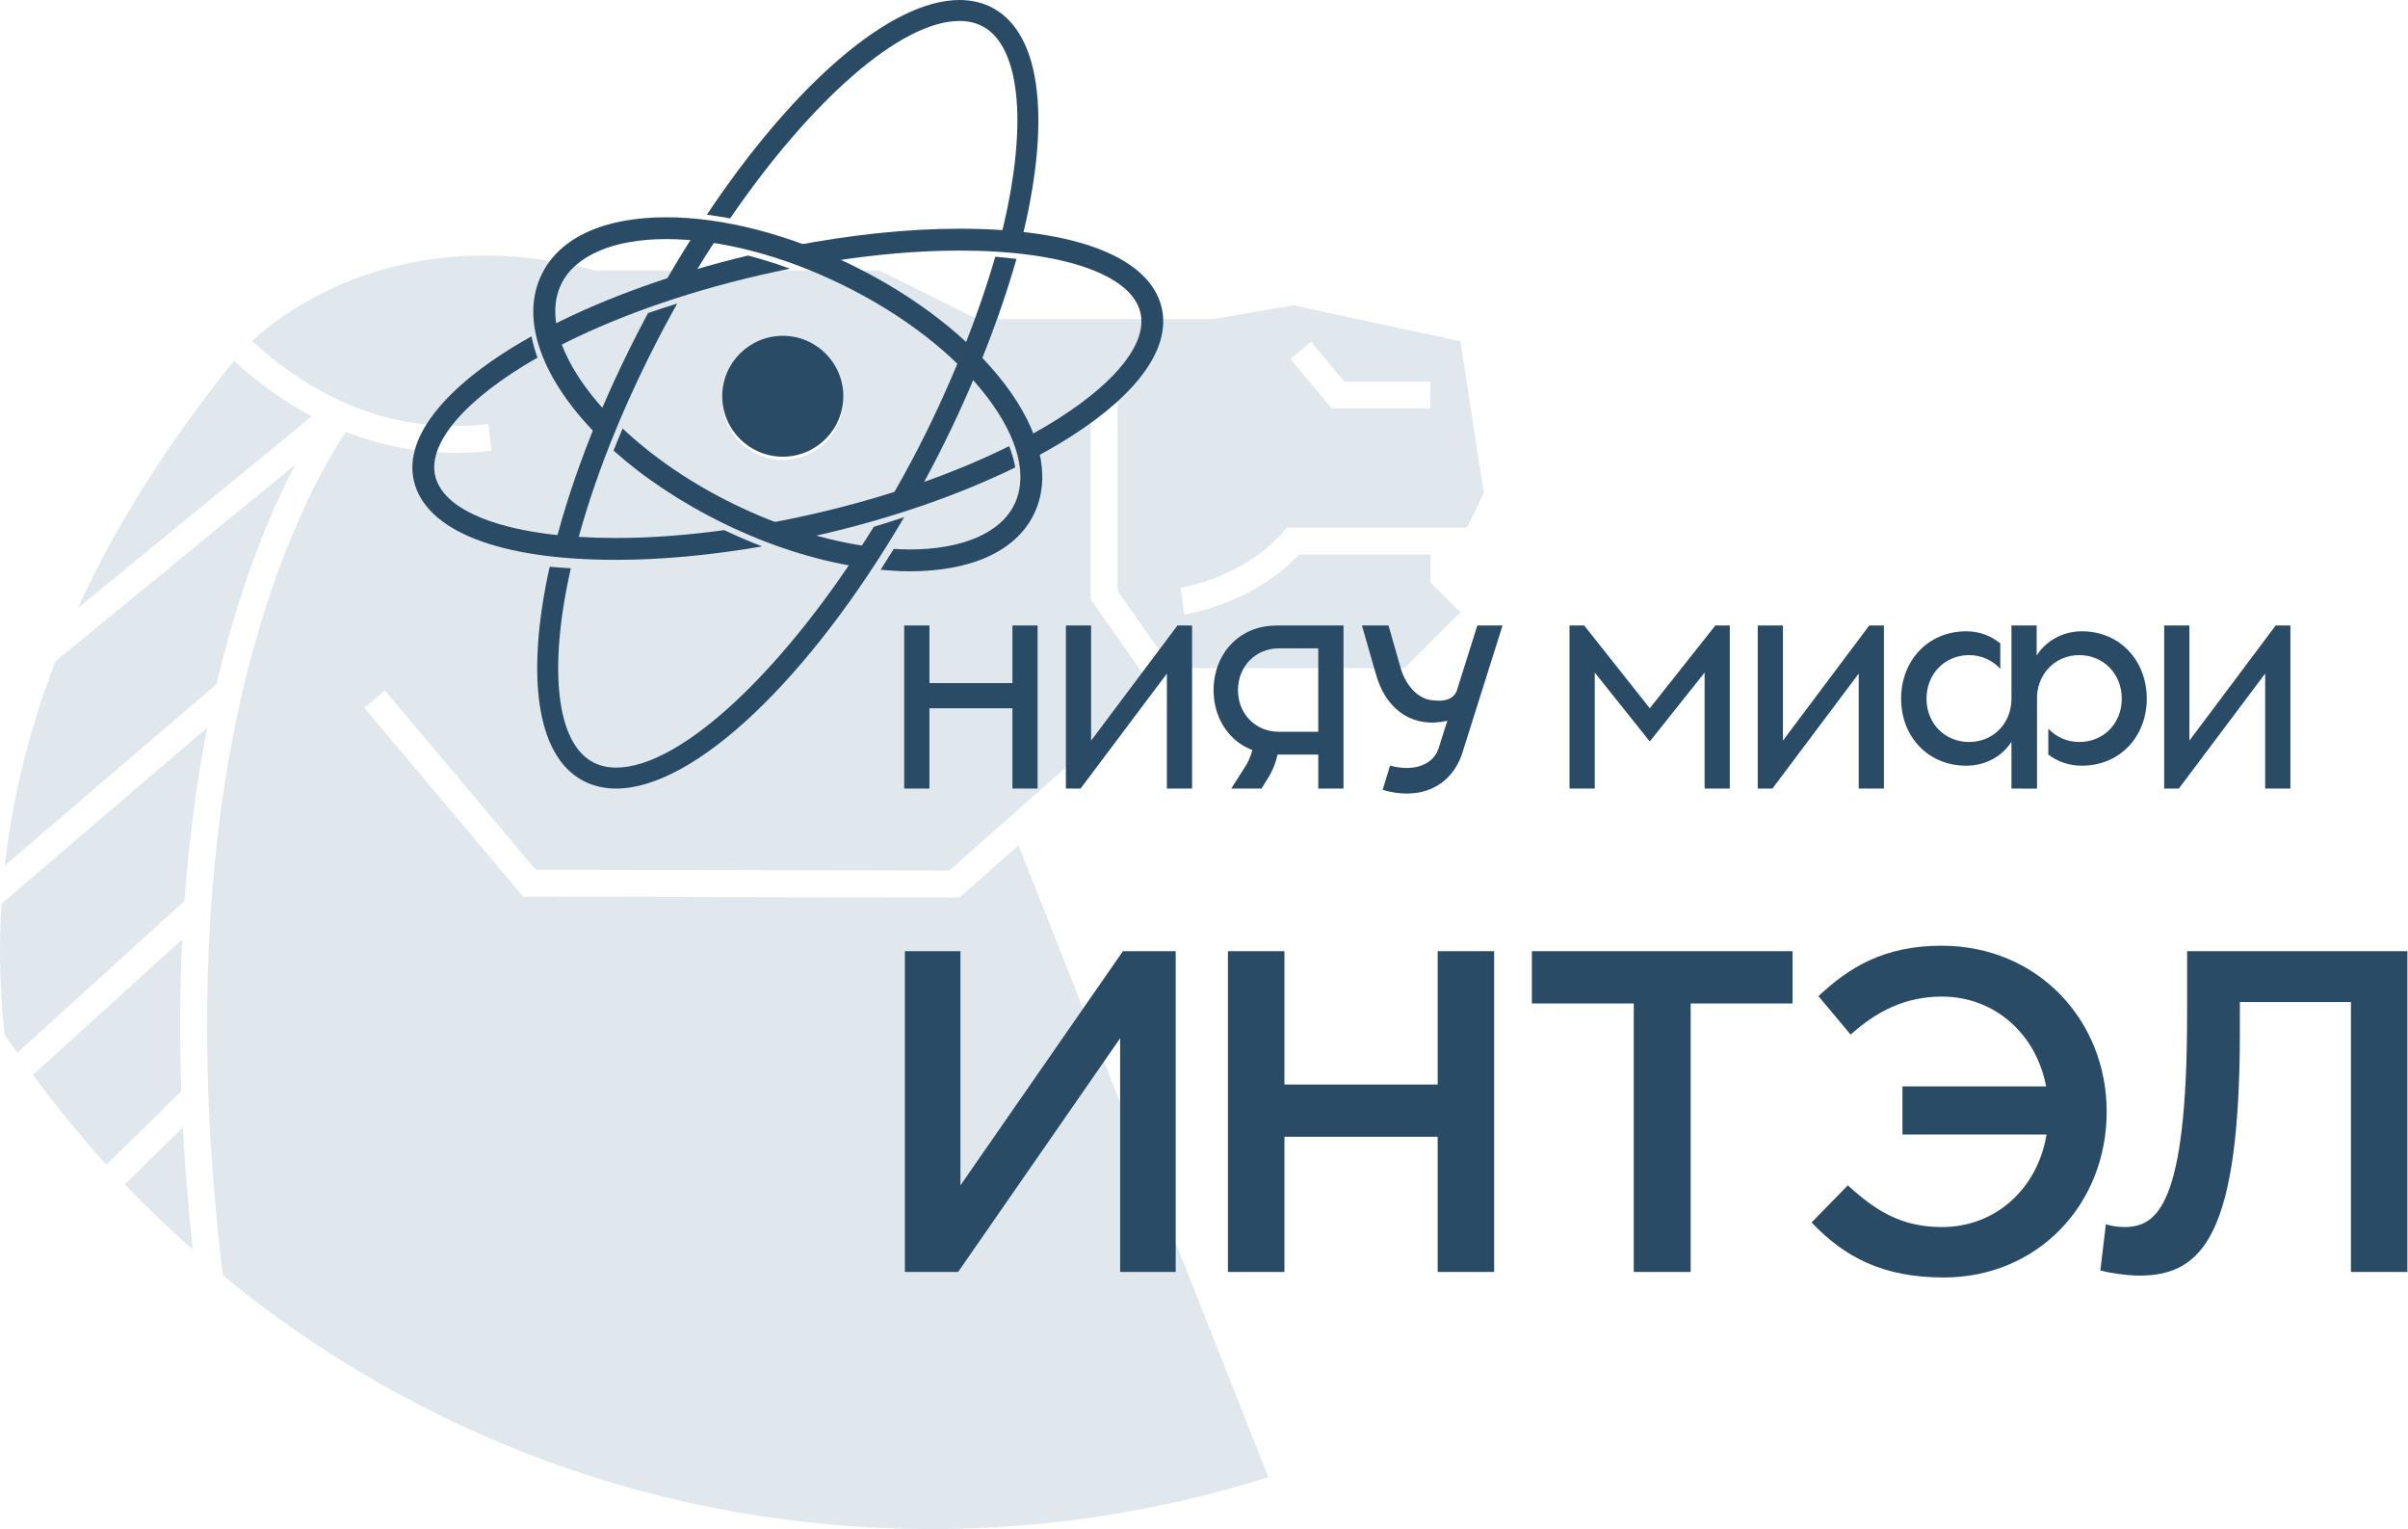 <?xml version="1.0" encoding="UTF-8" standalone="no"?>
<!-- Created with Inkscape (http://www.inkscape.org/) -->

<svg
   version="1.1"
   id="svg1"
   width="350.667"
   height="222.667"
   viewBox="0 0 350.667 222.667"
   sodipodi:docname="logo2.svg"
   inkscape:version="1.3 (1:1.3+202307231459+0e150ed6c4)"
   xmlns:inkscape="http://www.inkscape.org/namespaces/inkscape"
   xmlns:sodipodi="http://sodipodi.sourceforge.net/DTD/sodipodi-0.dtd"
   xmlns="http://www.w3.org/2000/svg"
   xmlns:svg="http://www.w3.org/2000/svg">
  <defs
     id="defs1">
    <clipPath
       clipPathUnits="userSpaceOnUse"
       id="clipPath1">
      <path
         d="M 0,0 H 263 V 167 H 0 Z"
         id="path1" />
    </clipPath>
    <clipPath
       clipPathUnits="userSpaceOnUse"
       id="clipPath3">
      <path
         d="M 0,0 H 263 V 167 H 0 Z"
         id="path3" />
    </clipPath>
    <clipPath
       clipPathUnits="userSpaceOnUse"
       id="clipPath5">
      <path
         d="M 0,0 H 263 V 167 H 0 Z"
         id="path5" />
    </clipPath>
    <clipPath
       clipPathUnits="userSpaceOnUse"
       id="clipPath7">
      <path
         d="M 0,0 H 263 V 167 H 0 Z"
         id="path7" />
    </clipPath>
    <clipPath
       clipPathUnits="userSpaceOnUse"
       id="clipPath9">
      <path
         d="M 0,0 H 263 V 167 H 0 Z"
         id="path9" />
    </clipPath>
    <clipPath
       clipPathUnits="userSpaceOnUse"
       id="clipPath11">
      <path
         d="M 0,0 H 263 V 167 H 0 Z"
         id="path11" />
    </clipPath>
    <clipPath
       clipPathUnits="userSpaceOnUse"
       id="clipPath13">
      <path
         d="M 0,0 H 263 V 167 H 0 Z"
         id="path13" />
    </clipPath>
    <clipPath
       clipPathUnits="userSpaceOnUse"
       id="clipPath15">
      <path
         d="M 0,0 H 263 V 167 H 0 Z"
         id="path15" />
    </clipPath>
    <clipPath
       clipPathUnits="userSpaceOnUse"
       id="clipPath17">
      <path
         d="M 0,0 H 263 V 167 H 0 Z"
         id="path17" />
    </clipPath>
    <clipPath
       clipPathUnits="userSpaceOnUse"
       id="clipPath19">
      <path
         d="M 0,0 H 263 V 167 H 0 Z"
         id="path19" />
    </clipPath>
    <clipPath
       clipPathUnits="userSpaceOnUse"
       id="clipPath21">
      <path
         d="M 0,0 H 263 V 167 H 0 Z"
         id="path21" />
    </clipPath>
    <clipPath
       clipPathUnits="userSpaceOnUse"
       id="clipPath23">
      <path
         d="M 0,0 H 263 V 167 H 0 Z"
         id="path23" />
    </clipPath>
    <clipPath
       clipPathUnits="userSpaceOnUse"
       id="clipPath25">
      <path
         d="M 0,0 H 263 V 167 H 0 Z"
         id="path25" />
    </clipPath>
    <clipPath
       clipPathUnits="userSpaceOnUse"
       id="clipPath27">
      <path
         d="M 0,0 H 263 V 167 H 0 Z"
         id="path27" />
    </clipPath>
    <clipPath
       clipPathUnits="userSpaceOnUse"
       id="clipPath29">
      <path
         d="M 0,0 H 263 V 167 H 0 Z"
         id="path29" />
    </clipPath>
    <clipPath
       clipPathUnits="userSpaceOnUse"
       id="clipPath31">
      <path
         d="M 0,0 H 263 V 167 H 0 Z"
         id="path31" />
    </clipPath>
    <clipPath
       clipPathUnits="userSpaceOnUse"
       id="clipPath33">
      <path
         d="M 0,0 H 263 V 167 H 0 Z"
         id="path33" />
    </clipPath>
    <clipPath
       clipPathUnits="userSpaceOnUse"
       id="clipPath35">
      <path
         d="M 0,0 H 263 V 167 H 0 Z"
         id="path35" />
    </clipPath>
    <clipPath
       clipPathUnits="userSpaceOnUse"
       id="clipPath37">
      <path
         d="M 0,0 H 263 V 167 H 0 Z"
         id="path37" />
    </clipPath>
    <clipPath
       clipPathUnits="userSpaceOnUse"
       id="clipPath39">
      <path
         d="M 0,0 H 263 V 167 H 0 Z"
         id="path39" />
    </clipPath>
    <clipPath
       clipPathUnits="userSpaceOnUse"
       id="clipPath41">
      <path
         d="M 0,0 H 263 V 167 H 0 Z"
         id="path41" />
    </clipPath>
    <clipPath
       clipPathUnits="userSpaceOnUse"
       id="clipPath43">
      <path
         d="M 0,0 H 263 V 167 H 0 Z"
         id="path43" />
    </clipPath>
    <clipPath
       clipPathUnits="userSpaceOnUse"
       id="clipPath45">
      <path
         d="M 0,0 H 263 V 167 H 0 Z"
         id="path45" />
    </clipPath>
    <clipPath
       clipPathUnits="userSpaceOnUse"
       id="clipPath47">
      <path
         d="M 0,0 H 263 V 167 H 0 Z"
         id="path47" />
    </clipPath>
    <clipPath
       clipPathUnits="userSpaceOnUse"
       id="clipPath49">
      <path
         d="M 0,0 H 263 V 167 H 0 Z"
         id="path49" />
    </clipPath>
    <clipPath
       clipPathUnits="userSpaceOnUse"
       id="clipPath51">
      <path
         d="M 0,0 H 263 V 167 H 0 Z"
         id="path51" />
    </clipPath>
    <clipPath
       clipPathUnits="userSpaceOnUse"
       id="clipPath53">
      <path
         d="M 0,0 H 263 V 167 H 0 Z"
         id="path53" />
    </clipPath>
    <clipPath
       clipPathUnits="userSpaceOnUse"
       id="clipPath55">
      <path
         d="M 0,0 H 263 V 167 H 0 Z"
         id="path55" />
    </clipPath>
    <clipPath
       clipPathUnits="userSpaceOnUse"
       id="clipPath57">
      <path
         d="M 0,0 H 263 V 167 H 0 Z"
         id="path57" />
    </clipPath>
    <clipPath
       clipPathUnits="userSpaceOnUse"
       id="clipPath59">
      <path
         d="M 0,0 H 263 V 167 H 0 Z"
         id="path59" />
    </clipPath>
    <clipPath
       clipPathUnits="userSpaceOnUse"
       id="clipPath61">
      <path
         d="M 0,0 H 263 V 167 H 0 Z"
         id="path61" />
    </clipPath>
  </defs>
  <sodipodi:namedview
     id="namedview1"
     pagecolor="#ffffff"
     bordercolor="#666666"
     borderopacity="1.0"
     inkscape:showpageshadow="2"
     inkscape:pageopacity="0.0"
     inkscape:pagecheckerboard="0"
     inkscape:deskcolor="#d1d1d1"
     inkscape:zoom="2.3552303"
     inkscape:cx="128.22525"
     inkscape:cy="133.74488"
     inkscape:window-width="1850"
     inkscape:window-height="1016"
     inkscape:window-x="0"
     inkscape:window-y="0"
     inkscape:window-maximized="1"
     inkscape:current-layer="g1">
    <inkscape:page
       x="0"
       y="0"
       id="page1"
       width="350.667"
       height="222.667"
       margin="0"
       bleed="0"
       inkscape:export-filename="logo2.pdf"
       inkscape:export-xdpi="96"
       inkscape:export-ydpi="96" />
  </sodipodi:namedview>
  <g
     id="g1"
     inkscape:groupmode="layer"
     inkscape:label="">
    <g
       id="g67"
       style="fill:#e0e8ee;fill-opacity:1">
      <g
         id="g2"
         style="fill:#e0e8ee;fill-opacity:1">
        <path
           d="M 19.906,102.59 3.605,117.395 c 2.508,3.414 5.184,6.687 8.028,9.808 l 8.172,-8.023 c -0.203,-5.946 -0.149,-11.477 0.101,-16.59"
           style="fill:#e0e8ee;fill-opacity:1;fill-rule:nonzero;stroke:none"
           transform="scale(1.333)"
           clip-path="url(#clipPath1)"
           id="path2" />
      </g>
      <g
         id="g4"
         style="fill:#e0e8ee;fill-opacity:1">
        <path
           d="M 22.645,79.449 0.156,98.715 c -0.304,4.957 -0.152,9.726 0.348,14.281 0.453,0.672 0.914,1.34 1.379,2 L 20.156,98.398 c 0.524,-7.207 1.418,-13.523 2.489,-18.949"
           style="fill:#e0e8ee;fill-opacity:1;fill-rule:nonzero;stroke:none"
           transform="scale(1.333)"
           clip-path="url(#clipPath3)"
           id="path4" />
      </g>
      <g
         id="g6"
         style="fill:#e0e8ee;fill-opacity:1">
        <path
           d="m 13.637,129.348 c 2.371,2.48 4.851,4.859 7.422,7.132 -0.504,-4.656 -0.86,-9.109 -1.086,-13.359 z"
           style="fill:#e0e8ee;fill-opacity:1;fill-rule:nonzero;stroke:none"
           transform="scale(1.333)"
           clip-path="url(#clipPath5)"
           id="path6" />
      </g>
      <g
         id="g8"
         style="fill:#e0e8ee;fill-opacity:1">
        <path
           d="M 23.855,73.887 C 26.426,63.266 29.68,55.656 32.238,50.766 L 6.066,72.211 C 3.074,79.977 1.324,87.438 0.523,94.539 L 23.668,74.703 c 0.059,-0.273 0.125,-0.543 0.187,-0.816"
           style="fill:#e0e8ee;fill-opacity:1;fill-rule:nonzero;stroke:none"
           transform="scale(1.333)"
           clip-path="url(#clipPath7)"
           id="path8" />
      </g>
      <g
         id="g10"
         style="fill:#e0e8ee;fill-opacity:1">
        <path
           d="M 25.57,39.406 C 18.051,48.691 12.488,57.723 8.508,66.41 L 34.062,45.473 C 31.105,43.902 28.258,41.879 25.57,39.406"
           style="fill:#e0e8ee;fill-opacity:1;fill-rule:nonzero;stroke:none"
           transform="scale(1.333)"
           clip-path="url(#clipPath9)"
           id="path10" />
      </g>
      <g
         id="g12"
         style="fill:#e0e8ee;fill-opacity:1">
        <path
           d="m 85.52,50.234 c -3.657,0 -6.618,-2.957 -6.618,-6.601 0,-3.645 2.961,-6.602 6.618,-6.602 3.648,0 6.609,2.957 6.609,6.602 0,3.644 -2.961,6.601 -6.609,6.601 m 57.714,-12.906 3.621,4.332 h 9.407 v 2.938 h -10.789 l -4.5,-5.391 z m -3.058,20.793 0.433,-0.5 h 19.661 l 1.82,-3.754 -2.535,-16.59 -18.254,-3.937 -8.719,1.504 H 106.734 L 96.062,29.539 H 65.047 c -21.008,-5.484 -33.899,4.375 -37.504,7.691 7.754,7.118 16.441,10.172 25.812,9.082 l 0.344,2.918 c -1.312,0.153 -2.613,0.227 -3.91,0.227 -4.121,0 -8.144,-0.777 -12.016,-2.289 -2.16,3.246 -7.414,12.246 -11.113,27.648 -3.332,13.864 -5.871,35.231 -2.312,64.477 21.027,17.312 47.988,27.707 77.375,27.707 12.839,0 25.218,-1.992 36.839,-5.668 L 111.27,92.316 104.816,98.027 57.145,97.934 39.801,77.305 l 2.254,-1.891 16.465,19.582 45.183,0.086 22.359,-19.766 -6.914,-9.871 V 43.359 h 2.946 V 64.52 l 6.183,8.832 0.016,-0.016 0.203,0.234 0.586,-0.597 h 24.363 l 6.11,-6.098 -3.293,-3.281 v -3.035 h -14.336 c -5.133,5.429 -12.227,6.507 -12.535,6.554 l -0.215,-1.457 -0.207,-1.453 c 0.066,-0.015 6.777,-1.051 11.207,-6.082"
           style="fill:#e0e8ee;fill-opacity:1;fill-rule:nonzero;stroke:none"
           transform="scale(1.333)"
           clip-path="url(#clipPath11)"
           id="path12" />
      </g>
    </g>
    <g
       id="g66"
       style="fill:#294b66;fill-opacity:1">
      <g
         id="g65"
         style="fill:#294b66;fill-opacity:1">
        <g
           id="g14"
           style="fill:#294b66;fill-opacity:1">
          <path
             d="m 101.672,51.301 c 4.16,-7.856 7.398,-16.086 9.375,-23.024 -0.75,-0.093 -1.52,-0.172 -2.317,-0.238 -1.878,6.5 -4.957,14.399 -9.085,22.191 -0.762,1.438 -1.551,2.852 -2.352,4.235 1.113,-0.363 2.211,-0.746 3.285,-1.141 0.367,-0.668 0.738,-1.34 1.094,-2.023"
             style="fill:#294b66;fill-opacity:1;fill-rule:nonzero;stroke:none"
             transform="scale(1.333)"
             clip-path="url(#clipPath13)"
             id="path14" />
        </g>
        <g
           id="g16"
           style="fill:#294b66;fill-opacity:1">
          <path
             d="m 72.484,35.898 c 0.489,-0.925 0.989,-1.839 1.5,-2.746 -1.093,0.336 -2.148,0.684 -3.187,1.039 -0.117,0.211 -0.231,0.422 -0.34,0.637 -4.617,8.711 -7.93,17.219 -9.844,24.727 0.75,0.066 1.528,0.113 2.328,0.148 1.821,-7.004 4.95,-15.129 9.543,-23.805"
             style="fill:#294b66;fill-opacity:1;fill-rule:nonzero;stroke:none"
             transform="scale(1.333)"
             clip-path="url(#clipPath15)"
             id="path16" />
        </g>
        <g
           id="g18"
           style="fill:#294b66;fill-opacity:1">
          <path
             d="m 68.02,46.801 c -0.34,0.812 -0.68,1.617 -0.993,2.41 3.293,2.945 7.399,5.699 12.118,8 4.839,2.355 9.816,3.945 14.496,4.691 0.476,-0.714 0.953,-1.449 1.418,-2.191 C 90.328,59.094 85.191,57.504 80.195,55.07 75.426,52.746 71.262,49.855 68.02,46.801"
             style="fill:#294b66;fill-opacity:1;fill-rule:nonzero;stroke:none"
             transform="scale(1.333)"
             clip-path="url(#clipPath17)"
             id="path18" />
        </g>
        <g
           id="g20"
           style="fill:#294b66;fill-opacity:1">
          <path
             d="M 109.793,41.984 C 106.012,36.996 100.039,32.355 92.977,28.91 86.113,25.574 78.945,23.73 72.785,23.73 c -6.808,0 -11.644,2.215 -13.609,6.239 -2.43,4.98 0.117,11.543 6.07,17.554 0.332,-0.824 0.668,-1.648 1.02,-2.476 C 61.59,40.023 59.488,34.77 61.32,31.02 c 1.524,-3.122 5.703,-4.907 11.465,-4.907 5.801,0 12.606,1.754 19.145,4.946 6.73,3.277 12.398,7.668 15.957,12.363 3.383,4.469 4.418,8.617 2.922,11.687 -1.528,3.118 -5.704,4.903 -11.469,4.903 -0.555,0 -1.129,-0.032 -1.699,-0.063 -0.477,0.774 -0.953,1.531 -1.438,2.281 1.07,0.094 2.121,0.168 3.137,0.168 6.808,0 11.644,-2.218 13.609,-6.238 1.918,-3.922 0.797,-8.953 -3.156,-14.176"
             style="fill:#294b66;fill-opacity:1;fill-rule:nonzero;stroke:none"
             transform="scale(1.333)"
             clip-path="url(#clipPath19)"
             id="path20" />
        </g>
        <g
           id="g22"
           style="fill:#294b66;fill-opacity:1">
          <path
             d="m 95.457,57.535 c -9.531,15.403 -20.953,26.301 -28.145,26.301 -0.941,0 -1.796,-0.199 -2.535,-0.59 -3.922,-2.07 -4.945,-10.004 -2.414,-21.184 -0.797,-0.039 -1.566,-0.093 -2.312,-0.164 -2.602,11.727 -1.531,20.633 3.652,23.375 1.078,0.567 2.293,0.852 3.609,0.852 8.559,0 21.086,-11.953 31.469,-29.648 -1.09,0.371 -2.199,0.722 -3.324,1.058"
             style="fill:#294b66;fill-opacity:1;fill-rule:nonzero;stroke:none"
             transform="scale(1.333)"
             clip-path="url(#clipPath21)"
             id="path22" />
        </g>
        <g
           id="g24"
           style="fill:#294b66;fill-opacity:1">
          <path
             d="m 89.082,56.078 c -1.859,0.43 -3.719,0.809 -5.562,1.137 1.484,0.594 2.968,1.113 4.437,1.547 0.559,-0.117 1.105,-0.235 1.668,-0.364 7.855,-1.808 15.184,-4.359 21.289,-7.347 -0.133,-0.75 -0.355,-1.524 -0.668,-2.324 -6.008,2.988 -13.312,5.539 -21.164,7.351"
             style="fill:#294b66;fill-opacity:1;fill-rule:nonzero;stroke:none"
             transform="scale(1.333)"
             clip-path="url(#clipPath23)"
             id="path24" />
        </g>
        <g
           id="g26"
           style="fill:#294b66;fill-opacity:1">
          <path
             d="m 60.309,35.531 c 0.093,0.762 0.277,1.555 0.562,2.36 5.809,-3.008 13.313,-5.797 22.168,-7.844 1.094,-0.25 2.176,-0.481 3.258,-0.703 -1.535,-0.559 -3.067,-1.043 -4.574,-1.434 -8.184,1.953 -15.508,4.613 -21.414,7.621"
             style="fill:#294b66;fill-opacity:1;fill-rule:nonzero;stroke:none"
             transform="scale(1.333)"
             clip-path="url(#clipPath25)"
             id="path26" />
        </g>
        <g
           id="g28"
           style="fill:#294b66;fill-opacity:1">
          <path
             d="m 79.125,57.902 c -4.113,0.559 -8.109,0.856 -11.832,0.856 -11.207,0 -18.781,-2.598 -19.75,-6.793 -0.828,-3.555 3.281,-8.403 11.176,-12.91 -0.285,-0.782 -0.508,-1.563 -0.657,-2.325 -8.941,5 -14.003,10.774 -12.851,15.774 1.281,5.492 9.328,8.641 22.082,8.641 4.973,0 10.398,-0.508 15.973,-1.469 -1.387,-0.528 -2.77,-1.121 -4.141,-1.774"
             style="fill:#294b66;fill-opacity:1;fill-rule:nonzero;stroke:none"
             transform="scale(1.333)"
             clip-path="url(#clipPath27)"
             id="path28" />
        </g>
        <g
           id="g30"
           style="fill:#294b66;fill-opacity:1">
          <path
             d="m 126.914,33.625 c -1.273,-5.492 -9.324,-8.645 -22.082,-8.645 -5.676,0 -11.961,0.665 -18.359,1.907 1.406,0.496 2.808,1.051 4.215,1.675 4.933,-0.785 9.734,-1.195 14.144,-1.195 11.211,0 18.785,2.602 19.758,6.793 0.746,3.211 -2.457,7.379 -8.781,11.438 -1.075,0.691 -2.235,1.367 -3.446,2.023 0.328,0.781 0.578,1.551 0.754,2.305 1.403,-0.75 2.738,-1.528 3.985,-2.321 7.328,-4.707 10.812,-9.667 9.812,-13.98"
             style="fill:#294b66;fill-opacity:1;fill-rule:nonzero;stroke:none"
             transform="scale(1.333)"
             clip-path="url(#clipPath29)"
             id="path30" />
        </g>
        <g
           id="g32"
           style="fill:#294b66;fill-opacity:1">
          <path
             d="m 92.129,43.277 c 0,3.645 -2.961,6.602 -6.613,6.602 -3.649,0 -6.614,-2.957 -6.614,-6.602 0,-3.644 2.965,-6.601 6.614,-6.601 3.652,0 6.613,2.957 6.613,6.601"
             style="fill:#294b66;fill-opacity:1;fill-rule:evenodd;stroke:none"
             transform="scale(1.333)"
             clip-path="url(#clipPath31)"
             id="path32" />
        </g>
        <g
           id="g34"
           style="fill:#294b66;fill-opacity:1">
          <path
             d="m 75.719,30.164 c 0.843,-1.418 1.707,-2.797 2.59,-4.141 -0.86,-0.14 -1.711,-0.253 -2.543,-0.332 -1.118,1.75 -2.215,3.563 -3.286,5.442 1.063,-0.336 2.137,-0.653 3.239,-0.969"
             style="fill:#294b66;fill-opacity:1;fill-rule:nonzero;stroke:none"
             transform="scale(1.333)"
             clip-path="url(#clipPath33)"
             id="path34" />
        </g>
        <g
           id="g36"
           style="fill:#294b66;fill-opacity:1">
          <path
             d="M 79.762,23.855 C 88.574,10.996 98.387,2.289 104.816,2.289 c 0.942,0 1.793,0.195 2.536,0.59 4.168,2.199 5.062,11.047 1.882,23.371 0.793,0.066 1.559,0.152 2.301,0.25 C 114.793,13.656 113.941,3.766 108.422,0.852 107.348,0.285 106.133,0 104.816,0 97.297,0 86.719,9.219 77.223,23.449 c 0.836,0.11 1.679,0.239 2.539,0.406"
             style="fill:#294b66;fill-opacity:1;fill-rule:nonzero;stroke:none"
             transform="scale(1.333)"
             clip-path="url(#clipPath35)"
             id="path36" />
        </g>
      </g>
      <g
         id="g64"
         style="fill:#294b66;fill-opacity:1">
        <g
           id="g38"
           style="fill:#294b66;fill-opacity:1">
          <path
             d="m 98.855,103.887 h 6.071 v 25.574 l 17.75,-25.574 h 5.765 v 35.035 h -6.07 v -25.527 l -17.699,25.527 h -5.817 z"
             style="fill:#294b66;fill-opacity:1;fill-rule:nonzero;stroke:none"
             transform="scale(1.333)"
             clip-path="url(#clipPath37)"
             id="path38" />
        </g>
        <g
           id="g40"
           style="fill:#294b66;fill-opacity:1">
          <path
             d="m 134.148,103.887 h 6.172 v 14.566 h 16.742 v -14.566 h 6.168 v 35.035 h -6.168 V 124.156 H 140.32 v 14.766 h -6.172 z"
             style="fill:#294b66;fill-opacity:1;fill-rule:nonzero;stroke:none"
             transform="scale(1.333)"
             clip-path="url(#clipPath39)"
             id="path40" />
        </g>
        <g
           id="g42"
           style="fill:#294b66;fill-opacity:1">
          <path
             d="m 178.484,109.594 h -11.132 v -5.707 h 28.48 v 5.707 h -11.133 v 29.328 h -6.215 z"
             style="fill:#294b66;fill-opacity:1;fill-rule:nonzero;stroke:none"
             transform="scale(1.333)"
             clip-path="url(#clipPath41)"
             id="path42" />
        </g>
        <g
           id="g44"
           style="fill:#294b66;fill-opacity:1">
          <path
             d="m 197.91,133.516 3.961,-4.055 c 3.059,2.801 5.867,4.555 10.277,4.555 5.965,0 10.481,-4.305 11.43,-10.11 h -15.742 v -5.25 h 15.695 c -1.054,-5.66 -5.566,-9.812 -11.383,-9.812 -4.062,0 -7.171,1.648 -9.976,4.152 l -3.512,-4.203 c 3.313,-3.102 7.121,-5.504 13.438,-5.504 10.578,0 18.05,8.203 18.05,18.117 0,10.156 -7.57,18.117 -17.8,18.117 -6.618,0 -10.828,-2.207 -14.438,-6.007"
             style="fill:#294b66;fill-opacity:1;fill-rule:nonzero;stroke:none"
             transform="scale(1.333)"
             clip-path="url(#clipPath43)"
             id="path44" />
        </g>
        <g
           id="g46"
           style="fill:#294b66;fill-opacity:1">
          <path
             d="m 229.457,138.766 0.602,-5.051 c 0.453,0.148 1.253,0.301 2.003,0.301 3.563,0 6.872,-2.254 6.872,-23.223 v -6.906 H 263 v 35.035 h -6.168 v -29.481 h -12.133 v 3.153 c 0,22.269 -4.058,26.726 -10.98,26.726 -1.356,0 -3.313,-0.304 -4.262,-0.554"
             style="fill:#294b66;fill-opacity:1;fill-rule:nonzero;stroke:none"
             transform="scale(1.333)"
             clip-path="url(#clipPath45)"
             id="path46" />
        </g>
      </g>
      <g
         id="g63"
         style="fill:#294b66;fill-opacity:1">
        <g
           id="g48"
           style="fill:#294b66;fill-opacity:1">
          <path
             d="m 180.234,77.355 -7.164,-9.039 h -1.605 v 17.809 h 2.758 V 73.457 l 6.011,7.527 5.989,-7.527 v 12.668 h 2.75 V 68.316 h -1.578 z"
             style="fill:#294b66;fill-opacity:1;fill-rule:nonzero;stroke:none"
             transform="scale(1.333)"
             clip-path="url(#clipPath47)"
             id="path48" />
        </g>
        <g
           id="g50"
           style="fill:#294b66;fill-opacity:1">
          <path
             d="M 194.781,80.887 V 68.316 h -2.754 v 17.809 h 1.606 l 9.426,-12.559 v 12.559 h 2.753 V 68.316 h -1.605 z"
             style="fill:#294b66;fill-opacity:1;fill-rule:nonzero;stroke:none"
             transform="scale(1.333)"
             clip-path="url(#clipPath49)"
             id="path50" />
        </g>
        <g
           id="g52"
           style="fill:#294b66;fill-opacity:1">
          <path
             d="m 248.609,68.316 -9.425,12.575 V 68.316 h -2.754 v 17.809 h 1.601 l 9.43,-12.559 v 12.559 h 2.758 V 68.316 Z"
             style="fill:#294b66;fill-opacity:1;fill-rule:nonzero;stroke:none"
             transform="scale(1.333)"
             clip-path="url(#clipPath51)"
             id="path52" />
        </g>
        <g
           id="g54"
           style="fill:#294b66;fill-opacity:1">
          <path
             d="m 227.414,68.949 c -2.109,0 -3.949,1.102 -4.914,2.649 v -3.282 h -2.754 v 7.989 c 0,2.75 -2.035,4.734 -4.637,4.734 -2.605,0 -4.644,-1.984 -4.644,-4.734 0,-2.739 2.039,-4.754 4.644,-4.754 1.371,0 2.575,0.566 3.418,1.496 V 70.27 c -0.988,-0.813 -2.273,-1.321 -3.703,-1.321 -4.254,0 -7.133,3.258 -7.133,7.356 0,4.093 2.879,7.324 7.133,7.324 2.121,0 3.953,-1.07 4.922,-2.617 v 5.113 l 2.793,0.008 V 75.949 c 0.172,-2.562 2.137,-4.398 4.621,-4.398 2.602,0 4.637,2.015 4.637,4.754 0,2.75 -2.035,4.734 -4.637,4.734 -1.355,0 -2.539,-0.551 -3.39,-1.457 v 2.824 c 0.976,0.758 2.238,1.223 3.644,1.223 4.234,0 7.113,-3.231 7.113,-7.324 0,-4.098 -2.879,-7.356 -7.113,-7.356"
             style="fill:#294b66;fill-opacity:1;fill-rule:nonzero;stroke:none"
             transform="scale(1.333)"
             clip-path="url(#clipPath53)"
             id="path54" />
        </g>
        <g
           id="g56"
           style="fill:#294b66;fill-opacity:1">
          <path
             d="M 119.199,80.891 V 68.316 h -2.754 v 17.809 h 1.602 l 9.433,-12.559 v 12.559 h 2.75 V 68.316 h -1.601 z"
             style="fill:#294b66;fill-opacity:1;fill-rule:nonzero;stroke:none"
             transform="scale(1.333)"
             clip-path="url(#clipPath55)"
             id="path56" />
        </g>
        <g
           id="g58"
           style="fill:#294b66;fill-opacity:1">
          <path
             d="m 110.605,74.609 h -9.066 v -6.293 h -2.758 v 17.809 h 2.758 v -8.77 h 9.066 v 8.77 h 2.75 V 68.316 h -2.75 z"
             style="fill:#294b66;fill-opacity:1;fill-rule:nonzero;stroke:none"
             transform="scale(1.333)"
             clip-path="url(#clipPath57)"
             id="path58" />
        </g>
        <g
           id="g60"
           style="fill:#294b66;fill-opacity:1">
          <path
             d="m 159.121,75.535 c -0.633,1.27 -2.269,0.969 -2.555,0.953 -1.449,-0.082 -2.707,-1.277 -3.394,-3.058 -0.063,-0.153 -0.113,-0.309 -1.481,-5.114 h -2.902 c 1.363,4.813 1.649,5.739 1.707,5.899 1.145,3.359 3.883,5.363 7.621,4.508 l -0.965,3.043 c -0.644,1.882 -2.859,2.523 -5.293,1.851 l -0.808,2.649 c 3.832,1.16 7.613,-0.125 8.82,-4.395 l 4.277,-13.555 h -2.757 z"
             style="fill:#294b66;fill-opacity:1;fill-rule:nonzero;stroke:none"
             transform="scale(1.333)"
             clip-path="url(#clipPath59)"
             id="path60" />
        </g>
        <g
           id="g62"
           style="fill:#294b66;fill-opacity:1">
          <path
             d="m 135.246,75.375 c 0,-2.633 1.961,-4.563 4.457,-4.563 h 4.313 v 9.11 h -4.348 c -2.48,-0.02 -4.422,-1.914 -4.422,-4.547 m 8.77,-7.059 h -4.649 v 0.008 c -4.051,0.031 -6.785,3.145 -6.785,7.051 0,2.43 1.055,4.531 2.816,5.789 0.43,0.309 0.899,0.555 1.411,0.754 -0.118,0.461 -0.282,0.922 -0.52,1.387 -0.066,0.125 -0.152,0.273 -1.777,2.82 h 3.304 c 0.602,-0.949 0.789,-1.262 0.836,-1.344 0.446,-0.777 0.75,-1.574 0.914,-2.367 h 4.45 v 3.711 h 2.757 V 68.316 Z"
             style="fill:#294b66;fill-opacity:1;fill-rule:nonzero;stroke:none"
             transform="scale(1.333)"
             clip-path="url(#clipPath61)"
             id="path62" />
        </g>
      </g>
    </g>
  </g>
</svg>
